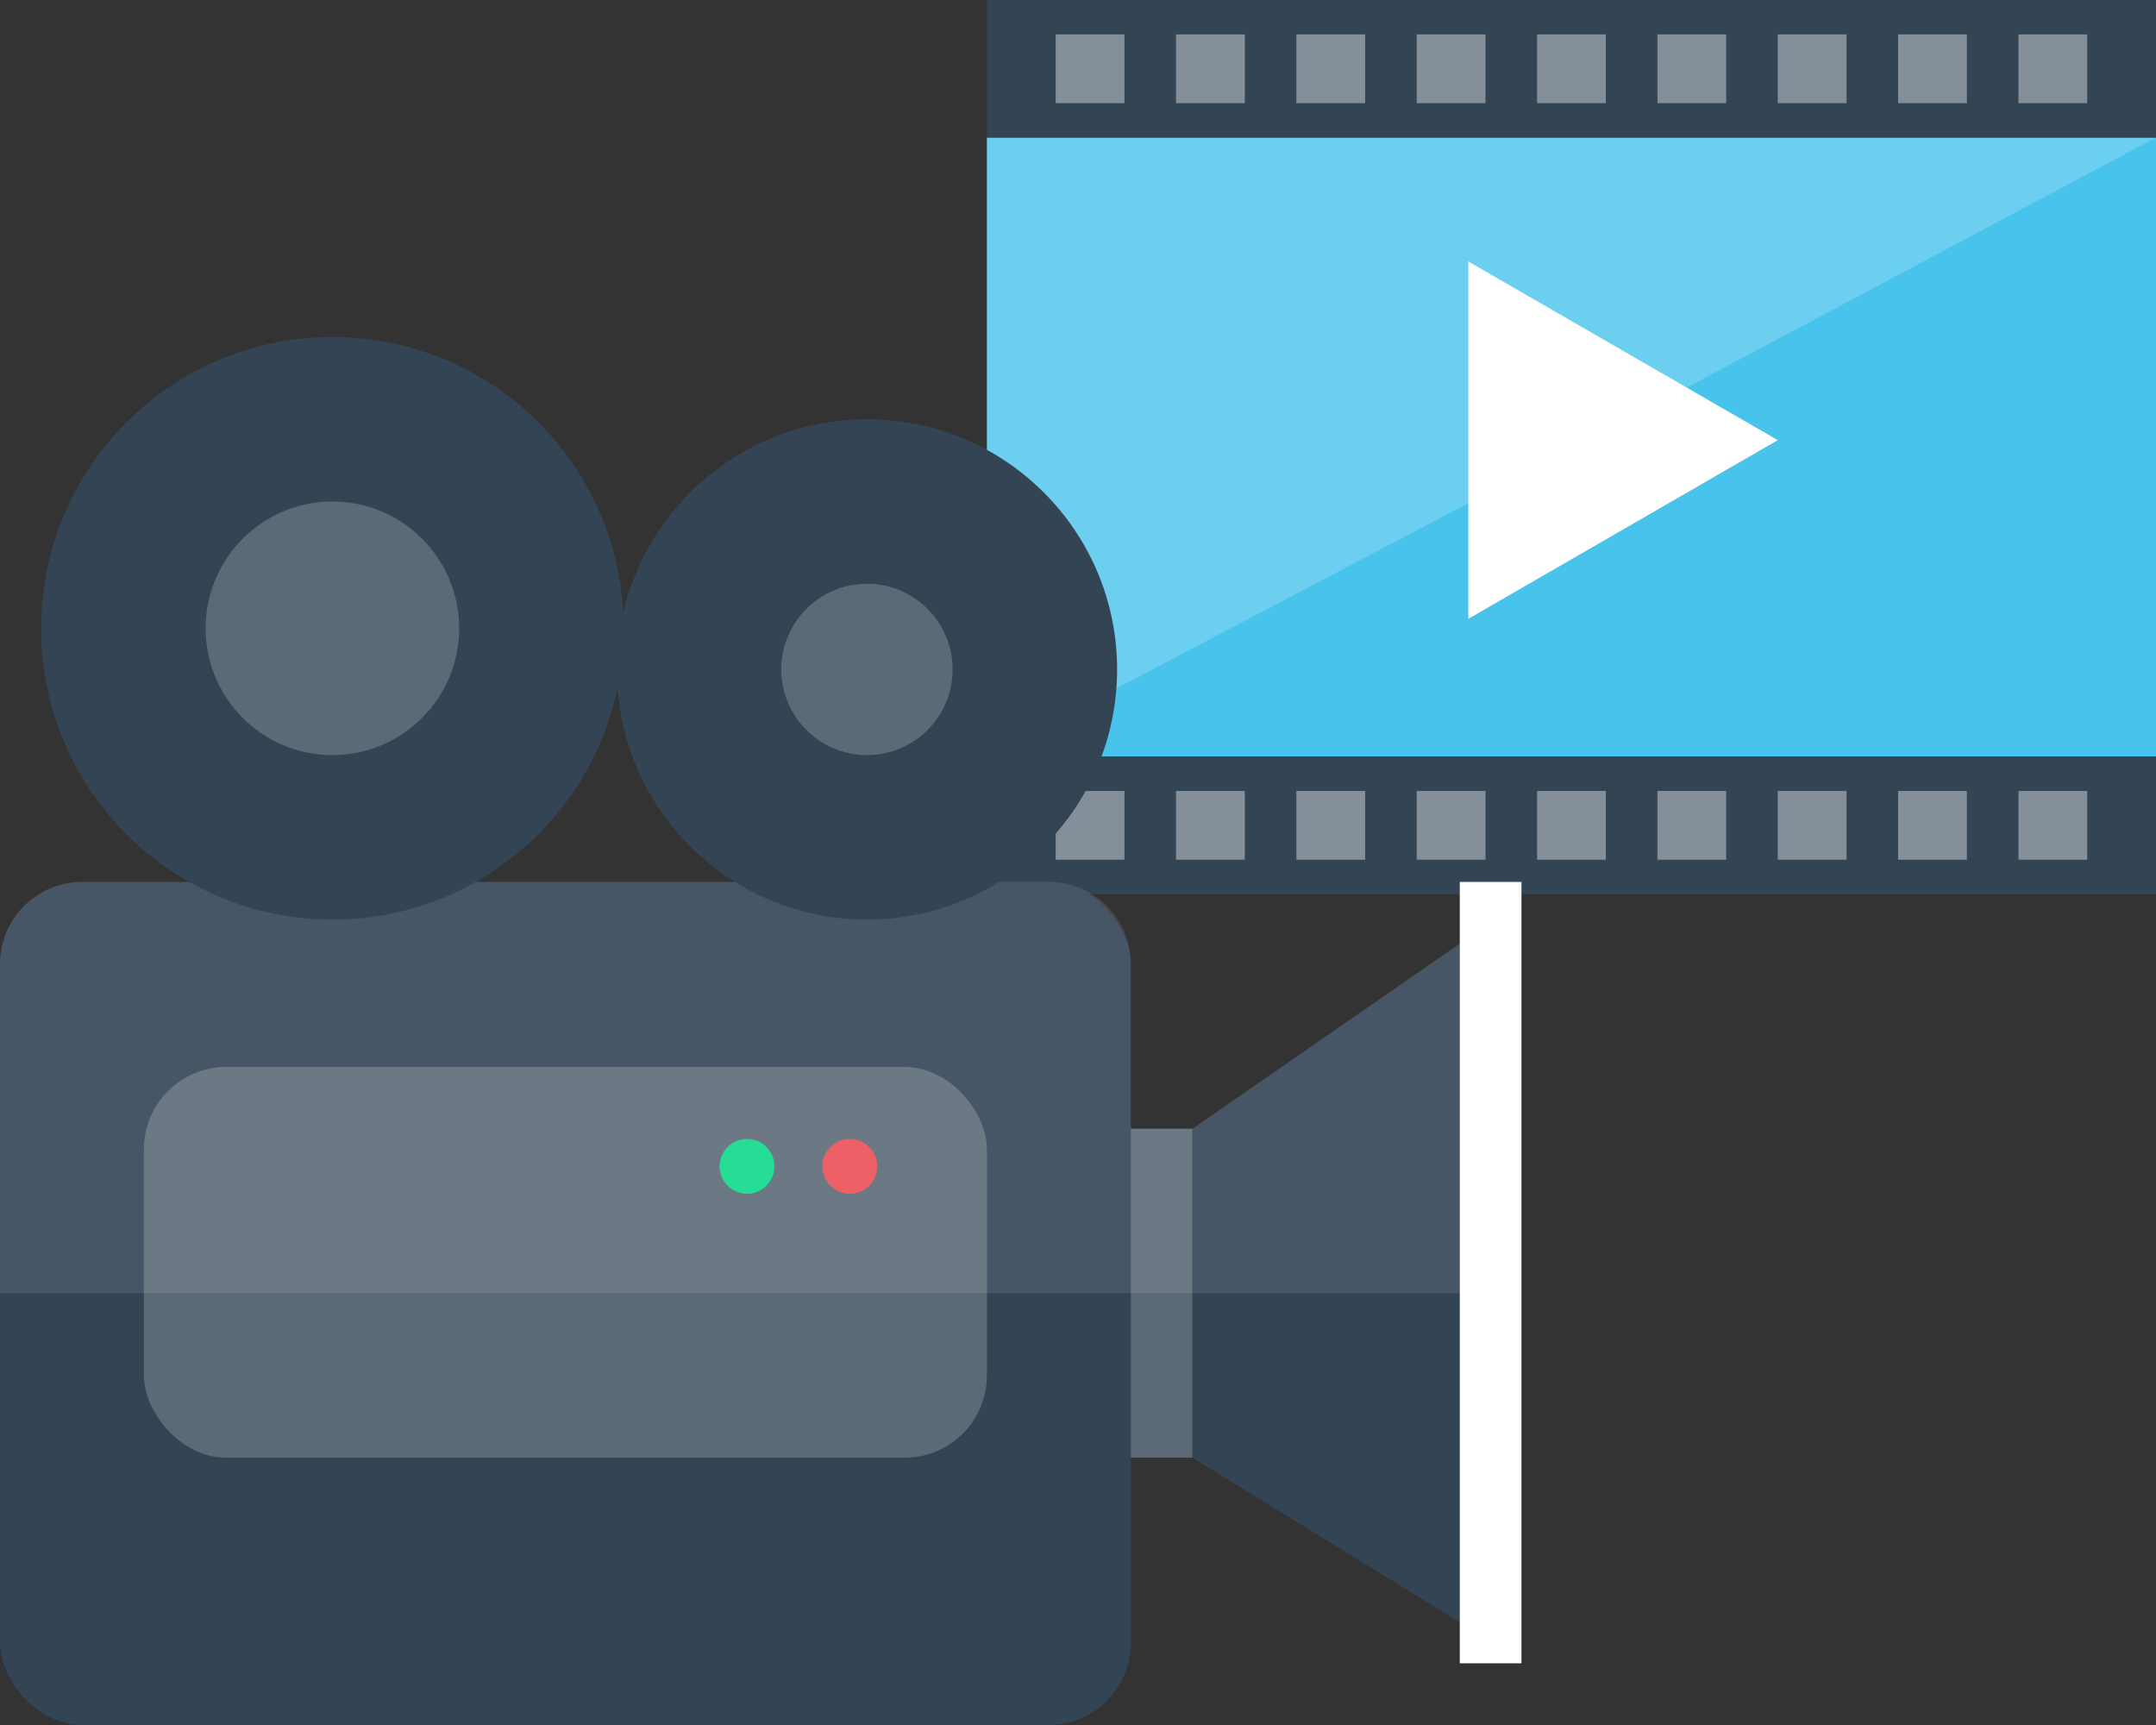 <svg id="レイヤー_1" data-name="レイヤー 1" xmlns="http://www.w3.org/2000/svg" viewBox="0 0 150 120"><rect x="0" y="0" width="150" height="120" fill="#333333" stroke="none"/><defs><style>.cls-1{fill:#48c3ec;}.cls-2,.cls-4,.cls-9{fill:#fff;}.cls-2{opacity:0.2;}.cls-3{fill:#345;}.cls-5{fill:#858f99;}.cls-6{fill:#5c6977;}.cls-7{fill:#0dd98a;}.cls-8{fill:#eb5055;}.cls-9{opacity:0.1;}</style></defs><rect class="cls-1" x="68.662" y="9.569" width="81.338" height="43.061"/><polygon class="cls-2" points="110.329 30.701 68.662 52.631 68.662 9.569 150 9.569 110.329 30.701"/><rect class="cls-3" x="68.662" y="52.631" width="81.338" height="9.569"/><rect class="cls-3" x="68.662" width="81.338" height="9.569"/><polygon class="cls-4" points="102.154 43.05 102.154 18.189 123.685 30.619 102.154 43.05"/><rect class="cls-5" x="140.431" y="2.392" width="4.785" height="4.785"/><rect class="cls-5" x="132.058" y="2.392" width="4.785" height="4.785"/><rect class="cls-5" x="123.685" y="2.392" width="4.785" height="4.785"/><rect class="cls-5" x="115.312" y="2.392" width="4.785" height="4.785"/><rect class="cls-5" x="106.939" y="2.392" width="4.785" height="4.785"/><rect class="cls-5" x="98.566" y="2.392" width="4.785" height="4.785"/><rect class="cls-5" x="90.193" y="2.392" width="4.785" height="4.785"/><rect class="cls-5" x="81.819" y="2.392" width="4.785" height="4.785"/><rect class="cls-5" x="73.446" y="2.392" width="4.785" height="4.785"/><rect class="cls-5" x="140.431" y="55.023" width="4.785" height="4.785"/><rect class="cls-5" x="132.058" y="55.023" width="4.785" height="4.785"/><rect class="cls-5" x="123.685" y="55.023" width="4.785" height="4.785"/><rect class="cls-5" x="115.312" y="55.023" width="4.785" height="4.785"/><rect class="cls-5" x="106.939" y="55.023" width="4.785" height="4.785"/><rect class="cls-5" x="98.566" y="55.023" width="4.785" height="4.785"/><rect class="cls-5" x="90.193" y="55.023" width="4.785" height="4.785"/><rect class="cls-5" x="81.819" y="55.023" width="4.785" height="4.785"/><rect class="cls-5" x="73.446" y="55.023" width="4.785" height="4.785"/><rect class="cls-3" y="61.351" width="78.675" height="58.649" rx="5.722"/><rect class="cls-6" x="78.675" y="78.517" width="4.291" height="22.887"/><polygon class="cls-3" points="101.562 65.643 101.562 112.848 82.966 101.404 82.966 78.517 101.562 65.643"/><rect class="cls-4" x="101.562" y="61.351" width="4.291" height="54.357"/><rect class="cls-6" x="10.013" y="74.225" width="58.649" height="27.179" rx="5.722"/><circle class="cls-7" cx="51.973" cy="81.139" r="1.908"/><circle class="cls-8" cx="59.125" cy="81.139" r="1.908"/><path class="cls-9" d="M101.562,65.643V89.96H0V67.073a5.721,5.721,0,0,1,5.722-5.722H72.953a5.72,5.72,0,0,1,5.722,5.722V78.517h4.291Z"/><circle class="cls-3" cx="23.126" cy="43.708" r="20.264"/><circle class="cls-6" cx="23.126" cy="43.708" r="8.82"/><circle class="cls-3" cx="60.318" cy="46.569" r="17.403"/><circle class="cls-6" cx="60.318" cy="46.569" r="5.959"/></svg>